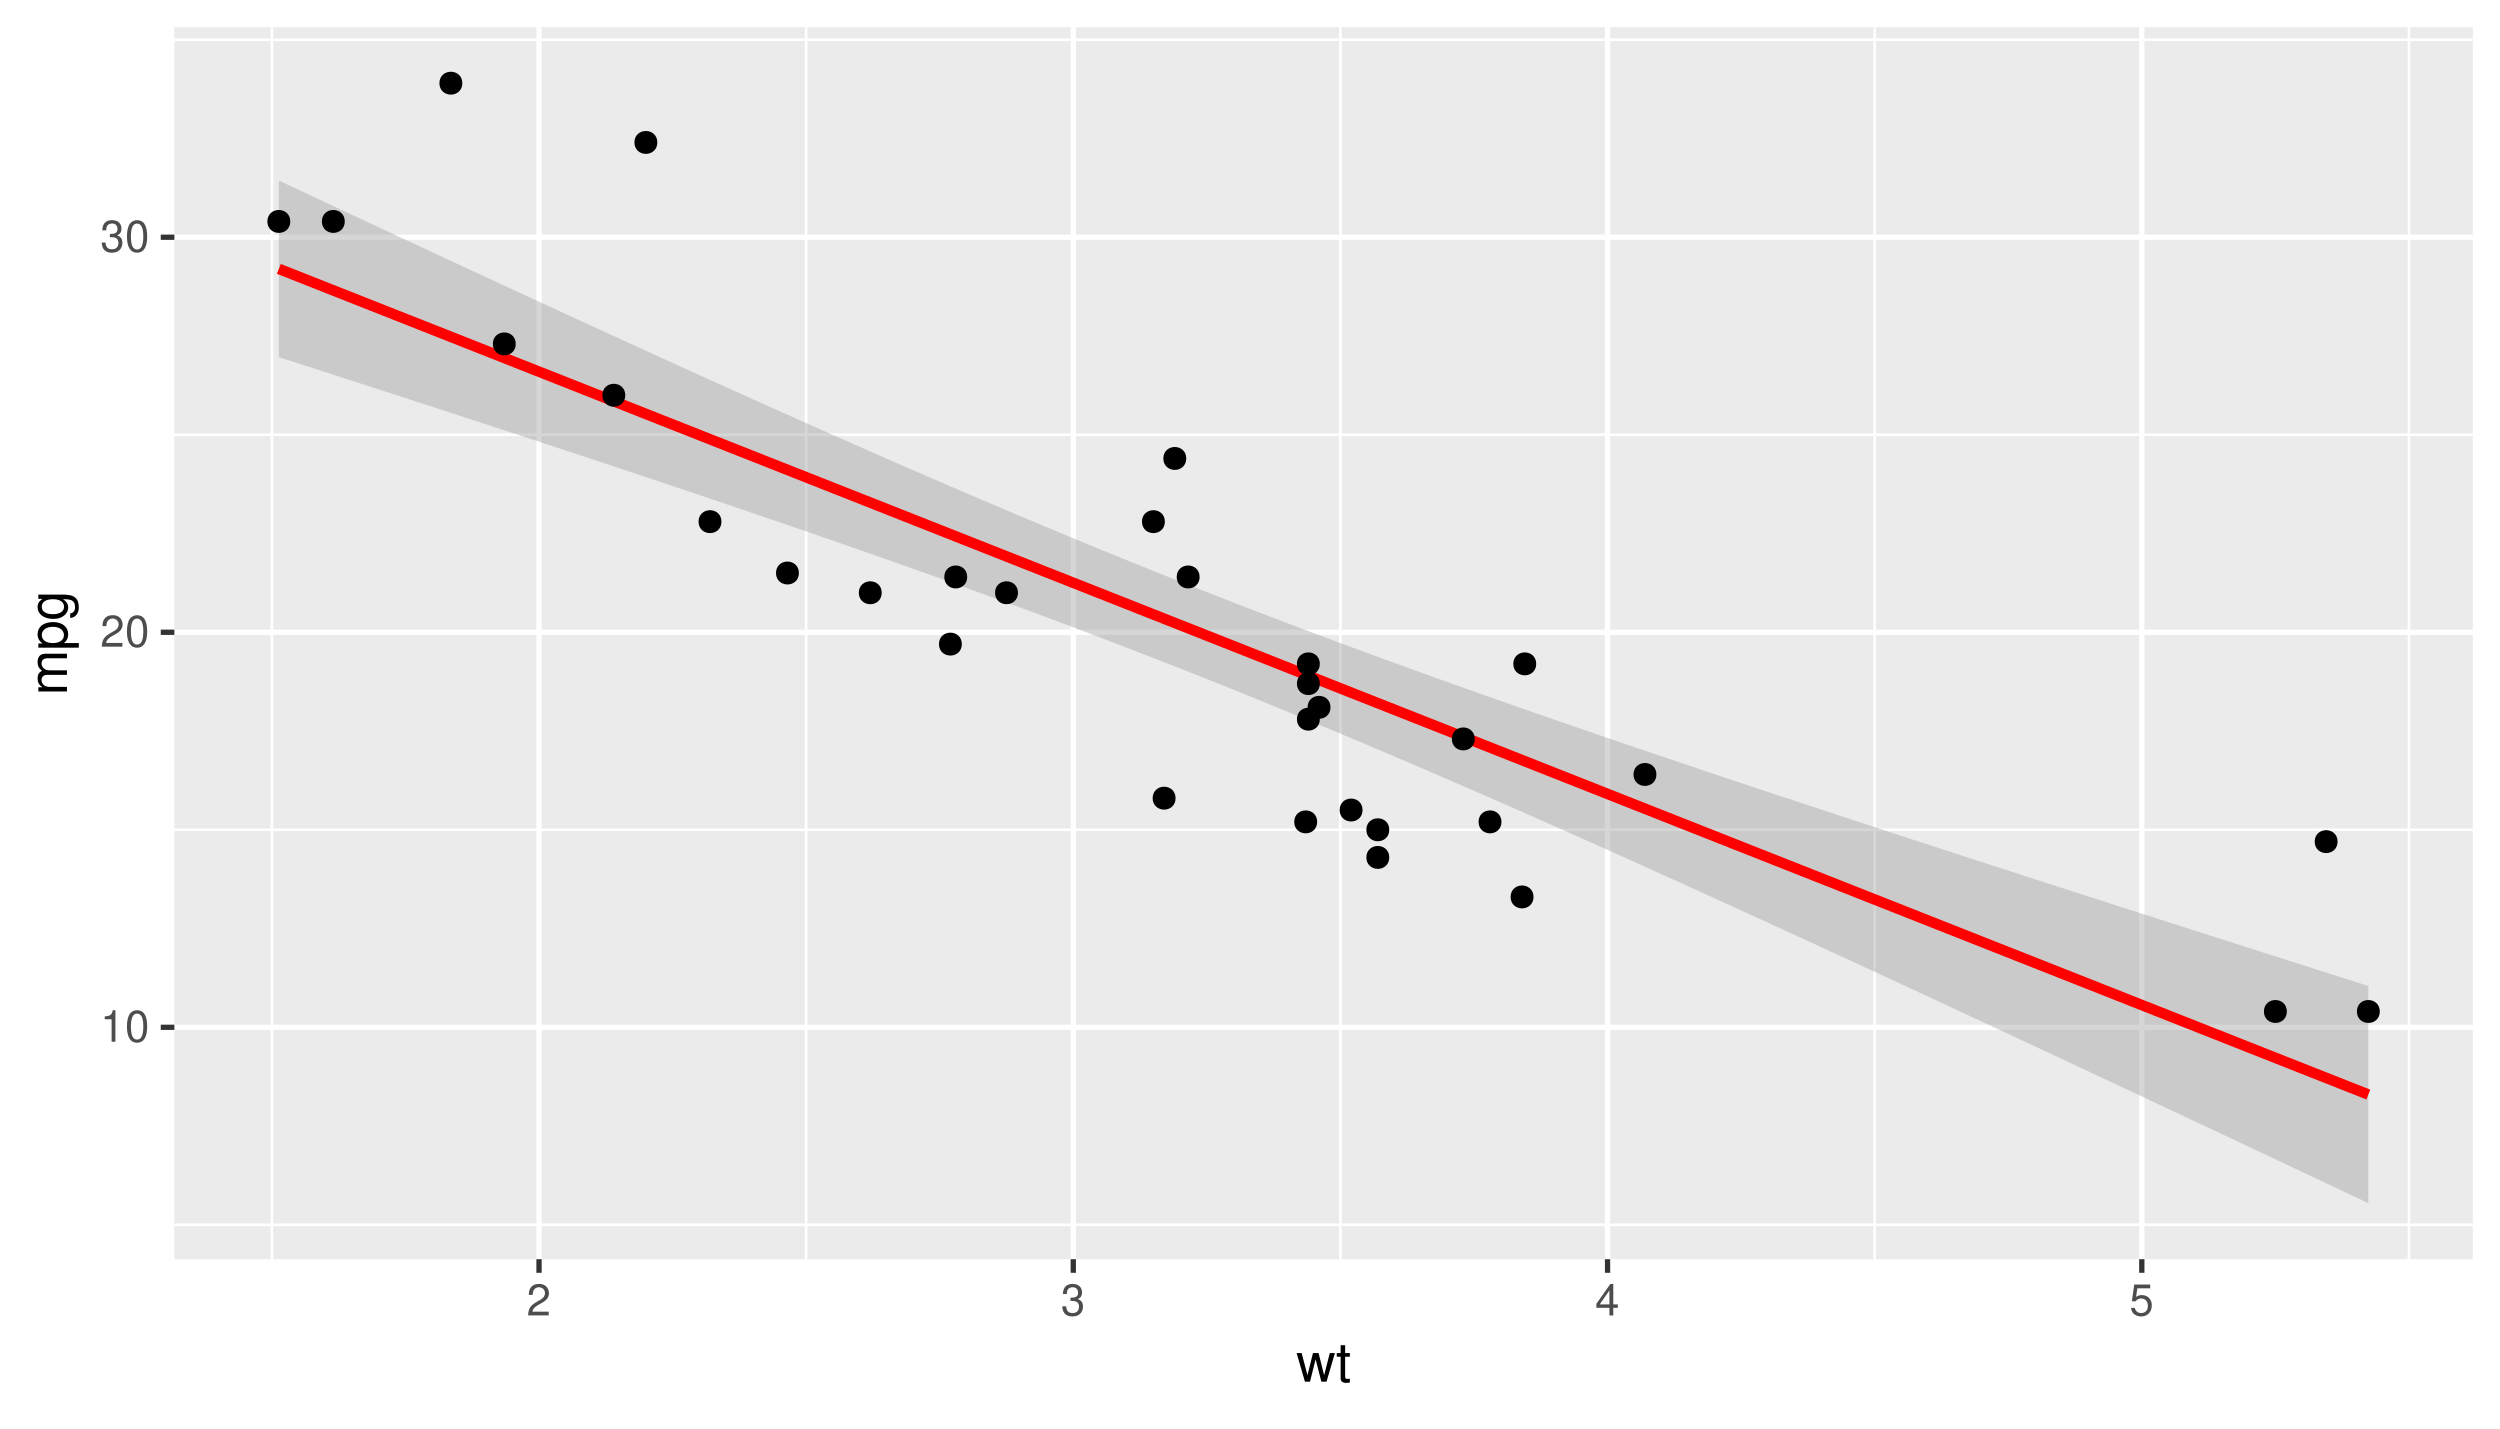 <?xml version="1.0" encoding="UTF-8"?>
<svg xmlns="http://www.w3.org/2000/svg" xmlns:xlink="http://www.w3.org/1999/xlink" width="504pt" height="288pt" viewBox="0 0 504 288" version="1.1">
<defs>
<g>
<symbol overflow="visible" id="glyph0-0">
<path style="stroke:none;" d=""/>
</symbol>
<symbol overflow="visible" id="glyph0-1">
<path style="stroke:none;" d="M 2.281 -4.531 L 2.281 0 L 3.047 0 L 3.047 -6.359 L 2.547 -6.359 C 2.266 -5.391 2.094 -5.25 0.891 -5.094 L 0.891 -4.531 Z M 2.281 -4.531 "/>
</symbol>
<symbol overflow="visible" id="glyph0-2">
<path style="stroke:none;" d="M 2.422 -6.359 C 1.844 -6.359 1.312 -6.094 0.984 -5.672 C 0.578 -5.109 0.375 -4.25 0.375 -3.078 C 0.375 -0.938 1.078 0.203 2.422 0.203 C 3.734 0.203 4.453 -0.938 4.453 -3.031 C 4.453 -4.25 4.266 -5.078 3.859 -5.672 C 3.531 -6.109 3.016 -6.359 2.422 -6.359 Z M 2.422 -5.672 C 3.25 -5.672 3.672 -4.828 3.672 -3.094 C 3.672 -1.281 3.266 -0.438 2.406 -0.438 C 1.578 -0.438 1.172 -1.312 1.172 -3.062 C 1.172 -4.828 1.578 -5.672 2.422 -5.672 Z M 2.422 -5.672 "/>
</symbol>
<symbol overflow="visible" id="glyph0-3">
<path style="stroke:none;" d="M 4.453 -0.766 L 1.172 -0.766 C 1.25 -1.297 1.531 -1.625 2.297 -2.094 L 3.172 -2.594 C 4.047 -3.062 4.5 -3.719 4.5 -4.5 C 4.5 -5.031 4.281 -5.531 3.922 -5.875 C 3.547 -6.203 3.094 -6.359 2.5 -6.359 C 1.703 -6.359 1.125 -6.078 0.781 -5.531 C 0.547 -5.203 0.453 -4.797 0.438 -4.156 L 1.219 -4.156 C 1.234 -4.594 1.297 -4.844 1.406 -5.062 C 1.594 -5.438 2 -5.688 2.469 -5.688 C 3.172 -5.688 3.703 -5.172 3.703 -4.484 C 3.703 -3.969 3.406 -3.531 2.859 -3.219 L 2.047 -2.75 C 0.75 -2 0.375 -1.406 0.297 -0.016 L 4.453 -0.016 Z M 4.453 -0.766 "/>
</symbol>
<symbol overflow="visible" id="glyph0-4">
<path style="stroke:none;" d="M 1.938 -2.922 L 2.359 -2.922 C 3.203 -2.922 3.656 -2.531 3.656 -1.766 C 3.656 -0.969 3.172 -0.484 2.375 -0.484 C 1.516 -0.484 1.109 -0.922 1.062 -1.844 L 0.281 -1.844 C 0.312 -1.344 0.406 -1 0.547 -0.719 C 0.875 -0.109 1.484 0.203 2.344 0.203 C 3.625 0.203 4.453 -0.578 4.453 -1.781 C 4.453 -2.594 4.141 -3.031 3.391 -3.297 C 3.969 -3.531 4.266 -3.969 4.266 -4.609 C 4.266 -5.703 3.547 -6.359 2.359 -6.359 C 1.109 -6.359 0.438 -5.656 0.406 -4.312 L 1.188 -4.312 C 1.203 -4.703 1.234 -4.922 1.328 -5.109 C 1.5 -5.469 1.891 -5.688 2.375 -5.688 C 3.062 -5.688 3.469 -5.266 3.469 -4.578 C 3.469 -4.141 3.312 -3.859 2.969 -3.719 C 2.766 -3.625 2.484 -3.594 1.938 -3.578 Z M 1.938 -2.922 "/>
</symbol>
<symbol overflow="visible" id="glyph0-5">
<path style="stroke:none;" d="M 2.875 -1.547 L 2.875 0 L 3.656 0 L 3.656 -1.547 L 4.578 -1.547 L 4.578 -2.234 L 3.656 -2.234 L 3.656 -6.359 L 3.078 -6.359 L 0.25 -2.359 L 0.25 -1.547 Z M 2.875 -2.234 L 0.922 -2.234 L 2.875 -5.047 Z M 2.875 -2.234 "/>
</symbol>
<symbol overflow="visible" id="glyph0-6">
<path style="stroke:none;" d="M 4.188 -6.234 L 0.969 -6.234 L 0.5 -2.844 L 1.219 -2.844 C 1.578 -3.266 1.875 -3.422 2.359 -3.422 C 3.203 -3.422 3.719 -2.844 3.719 -1.922 C 3.719 -1.031 3.203 -0.484 2.359 -0.484 C 1.688 -0.484 1.266 -0.828 1.078 -1.531 L 0.312 -1.531 C 0.406 -1.016 0.5 -0.781 0.688 -0.547 C 1.031 -0.078 1.672 0.203 2.375 0.203 C 3.641 0.203 4.516 -0.719 4.516 -2.031 C 4.516 -3.266 3.688 -4.109 2.5 -4.109 C 2.062 -4.109 1.703 -4 1.344 -3.734 L 1.594 -5.469 L 4.188 -5.469 Z M 4.188 -6.234 "/>
</symbol>
<symbol overflow="visible" id="glyph1-0">
<path style="stroke:none;" d=""/>
</symbol>
<symbol overflow="visible" id="glyph1-1">
<path style="stroke:none;" d="M 6.094 0 L 7.781 -5.766 L 6.75 -5.766 L 5.609 -1.281 L 4.484 -5.766 L 3.359 -5.766 L 2.25 -1.281 L 1.078 -5.766 L 0.062 -5.766 L 1.734 0 L 2.766 0 L 3.891 -4.516 L 5.047 0 Z M 6.094 0 "/>
</symbol>
<symbol overflow="visible" id="glyph1-2">
<path style="stroke:none;" d="M 2.797 -5.766 L 1.844 -5.766 L 1.844 -7.344 L 0.938 -7.344 L 0.938 -5.766 L 0.156 -5.766 L 0.156 -5.016 L 0.938 -5.016 L 0.938 -0.656 C 0.938 -0.062 1.328 0.25 2.047 0.25 C 2.281 0.25 2.484 0.234 2.797 0.172 L 2.797 -0.594 C 2.656 -0.562 2.547 -0.547 2.359 -0.547 C 1.953 -0.547 1.844 -0.656 1.844 -1.062 L 1.844 -5.016 L 2.797 -5.016 Z M 2.797 -5.766 "/>
</symbol>
<symbol overflow="visible" id="glyph2-0">
<path style="stroke:none;" d=""/>
</symbol>
<symbol overflow="visible" id="glyph2-1">
<path style="stroke:none;" d="M -5.766 -0.766 L 0 -0.766 L 0 -1.688 L -3.625 -1.688 C -4.453 -1.688 -5.125 -2.297 -5.125 -3.047 C -5.125 -3.734 -4.703 -4.109 -3.969 -4.109 L 0 -4.109 L 0 -5.031 L -3.625 -5.031 C -4.453 -5.031 -5.125 -5.641 -5.125 -6.391 C -5.125 -7.062 -4.703 -7.453 -3.969 -7.453 L 0 -7.453 L 0 -8.375 L -4.328 -8.375 C -5.359 -8.375 -5.922 -7.781 -5.922 -6.703 C -5.922 -5.938 -5.703 -5.484 -5.047 -4.938 C -5.672 -4.594 -5.922 -4.141 -5.922 -3.391 C -5.922 -2.625 -5.641 -2.094 -4.953 -1.609 L -5.766 -1.609 Z M -5.766 -0.766 "/>
</symbol>
<symbol overflow="visible" id="glyph2-2">
<path style="stroke:none;" d="M 2.391 -0.594 L 2.391 -1.516 L -0.609 -1.516 C -0.016 -2 0.25 -2.547 0.25 -3.281 C 0.25 -4.781 -0.953 -5.75 -2.781 -5.75 C -4.719 -5.75 -5.922 -4.812 -5.922 -3.281 C -5.922 -2.5 -5.578 -1.875 -4.891 -1.438 L -5.766 -1.438 L -5.766 -0.594 Z M -5.078 -3.125 C -5.078 -4.141 -4.188 -4.797 -2.812 -4.797 C -1.5 -4.797 -0.609 -4.125 -0.609 -3.125 C -0.609 -2.141 -1.484 -1.516 -2.844 -1.516 C -4.188 -1.516 -5.078 -2.141 -5.078 -3.125 Z M -5.078 -3.125 "/>
</symbol>
<symbol overflow="visible" id="glyph2-3">
<path style="stroke:none;" d="M -5.766 -4.438 L -4.922 -4.438 C -5.625 -3.984 -5.922 -3.469 -5.922 -2.75 C -5.922 -1.359 -4.625 -0.391 -2.781 -0.391 C -1.812 -0.391 -1.109 -0.609 -0.531 -1.109 C -0.016 -1.547 0.25 -2.094 0.25 -2.688 C 0.25 -3.375 -0.062 -3.875 -0.781 -4.359 L -0.484 -4.359 C 1.062 -4.359 1.625 -3.922 1.625 -2.781 C 1.625 -2 1.312 -1.594 0.656 -1.5 L 0.656 -0.578 C 1.734 -0.656 2.391 -1.5 2.391 -2.766 C 2.391 -3.609 2.125 -4.312 1.656 -4.688 C 1.125 -5.125 0.406 -5.297 -0.953 -5.297 L -5.766 -5.297 Z M -5.078 -2.844 C -5.078 -3.812 -4.266 -4.359 -2.812 -4.359 C -1.406 -4.359 -0.594 -3.797 -0.594 -2.844 C -0.594 -1.891 -1.422 -1.344 -2.844 -1.344 C -4.25 -1.344 -5.078 -1.891 -5.078 -2.844 Z M -5.078 -2.844 "/>
</symbol>
</g>
<clipPath id="clip1">
  <path d="M 35.152 5.48 L 498.523 5.48 L 498.523 253.852 L 35.152 253.852 Z M 35.152 5.48 "/>
</clipPath>
<clipPath id="clip2">
  <path d="M 35.152 246 L 498.523 246 L 498.523 248 L 35.152 248 Z M 35.152 246 "/>
</clipPath>
<clipPath id="clip3">
  <path d="M 35.152 167 L 498.523 167 L 498.523 168 L 35.152 168 Z M 35.152 167 "/>
</clipPath>
<clipPath id="clip4">
  <path d="M 35.152 87 L 498.523 87 L 498.523 88 L 35.152 88 Z M 35.152 87 "/>
</clipPath>
<clipPath id="clip5">
  <path d="M 35.152 7 L 498.523 7 L 498.523 9 L 35.152 9 Z M 35.152 7 "/>
</clipPath>
<clipPath id="clip6">
  <path d="M 54 5.48 L 56 5.48 L 56 253.852 L 54 253.852 Z M 54 5.48 "/>
</clipPath>
<clipPath id="clip7">
  <path d="M 162 5.48 L 163 5.48 L 163 253.852 L 162 253.852 Z M 162 5.48 "/>
</clipPath>
<clipPath id="clip8">
  <path d="M 269 5.48 L 271 5.48 L 271 253.852 L 269 253.852 Z M 269 5.48 "/>
</clipPath>
<clipPath id="clip9">
  <path d="M 377 5.48 L 379 5.48 L 379 253.852 L 377 253.852 Z M 377 5.48 "/>
</clipPath>
<clipPath id="clip10">
  <path d="M 485 5.48 L 486 5.48 L 486 253.852 L 485 253.852 Z M 485 5.48 "/>
</clipPath>
<clipPath id="clip11">
  <path d="M 35.152 206 L 498.523 206 L 498.523 208 L 35.152 208 Z M 35.152 206 "/>
</clipPath>
<clipPath id="clip12">
  <path d="M 35.152 126 L 498.523 126 L 498.523 128 L 35.152 128 Z M 35.152 126 "/>
</clipPath>
<clipPath id="clip13">
  <path d="M 35.152 47 L 498.523 47 L 498.523 49 L 35.152 49 Z M 35.152 47 "/>
</clipPath>
<clipPath id="clip14">
  <path d="M 108 5.48 L 110 5.48 L 110 253.852 L 108 253.852 Z M 108 5.48 "/>
</clipPath>
<clipPath id="clip15">
  <path d="M 215 5.48 L 217 5.48 L 217 253.852 L 215 253.852 Z M 215 5.48 "/>
</clipPath>
<clipPath id="clip16">
  <path d="M 323 5.48 L 325 5.48 L 325 253.852 L 323 253.852 Z M 323 5.48 "/>
</clipPath>
<clipPath id="clip17">
  <path d="M 431 5.48 L 433 5.48 L 433 253.852 L 431 253.852 Z M 431 5.48 "/>
</clipPath>
</defs>
<g id="surface30">
<rect x="0" y="0" width="504" height="288" style="fill:rgb(100%,100%,100%);fill-opacity:1;stroke:none;"/>
<rect x="0" y="0" width="504" height="288" style="fill:rgb(100%,100%,100%);fill-opacity:1;stroke:none;"/>
<path style="fill:none;stroke-width:1.067;stroke-linecap:round;stroke-linejoin:round;stroke:rgb(100%,100%,100%);stroke-opacity:1;stroke-miterlimit:10;" d="M 0 288 L 504 288 L 504 0 L 0 0 Z M 0 288 "/>
<g clip-path="url(#clip1)" clip-rule="nonzero">
<path style=" stroke:none;fill-rule:nonzero;fill:rgb(92.157%,92.157%,92.157%);fill-opacity:1;" d="M 35.152 253.848 L 498.523 253.848 L 498.523 5.477 L 35.152 5.477 Z M 35.152 253.848 "/>
</g>
<g clip-path="url(#clip2)" clip-rule="nonzero">
<path style="fill:none;stroke-width:0.533;stroke-linecap:butt;stroke-linejoin:round;stroke:rgb(100%,100%,100%);stroke-opacity:1;stroke-miterlimit:10;" d="M 35.152 246.918 L 498.52 246.918 "/>
</g>
<g clip-path="url(#clip3)" clip-rule="nonzero">
<path style="fill:none;stroke-width:0.533;stroke-linecap:butt;stroke-linejoin:round;stroke:rgb(100%,100%,100%);stroke-opacity:1;stroke-miterlimit:10;" d="M 35.152 167.281 L 498.52 167.281 "/>
</g>
<g clip-path="url(#clip4)" clip-rule="nonzero">
<path style="fill:none;stroke-width:0.533;stroke-linecap:butt;stroke-linejoin:round;stroke:rgb(100%,100%,100%);stroke-opacity:1;stroke-miterlimit:10;" d="M 35.152 87.645 L 498.52 87.645 "/>
</g>
<g clip-path="url(#clip5)" clip-rule="nonzero">
<path style="fill:none;stroke-width:0.533;stroke-linecap:butt;stroke-linejoin:round;stroke:rgb(100%,100%,100%);stroke-opacity:1;stroke-miterlimit:10;" d="M 35.152 8.008 L 498.52 8.008 "/>
</g>
<g clip-path="url(#clip6)" clip-rule="nonzero">
<path style="fill:none;stroke-width:0.533;stroke-linecap:butt;stroke-linejoin:round;stroke:rgb(100%,100%,100%);stroke-opacity:1;stroke-miterlimit:10;" d="M 54.812 253.848 L 54.812 5.48 "/>
</g>
<g clip-path="url(#clip7)" clip-rule="nonzero">
<path style="fill:none;stroke-width:0.533;stroke-linecap:butt;stroke-linejoin:round;stroke:rgb(100%,100%,100%);stroke-opacity:1;stroke-miterlimit:10;" d="M 162.52 253.848 L 162.52 5.48 "/>
</g>
<g clip-path="url(#clip8)" clip-rule="nonzero">
<path style="fill:none;stroke-width:0.533;stroke-linecap:butt;stroke-linejoin:round;stroke:rgb(100%,100%,100%);stroke-opacity:1;stroke-miterlimit:10;" d="M 270.227 253.848 L 270.227 5.48 "/>
</g>
<g clip-path="url(#clip9)" clip-rule="nonzero">
<path style="fill:none;stroke-width:0.533;stroke-linecap:butt;stroke-linejoin:round;stroke:rgb(100%,100%,100%);stroke-opacity:1;stroke-miterlimit:10;" d="M 377.938 253.848 L 377.938 5.48 "/>
</g>
<g clip-path="url(#clip10)" clip-rule="nonzero">
<path style="fill:none;stroke-width:0.533;stroke-linecap:butt;stroke-linejoin:round;stroke:rgb(100%,100%,100%);stroke-opacity:1;stroke-miterlimit:10;" d="M 485.645 253.848 L 485.645 5.48 "/>
</g>
<g clip-path="url(#clip11)" clip-rule="nonzero">
<path style="fill:none;stroke-width:1.067;stroke-linecap:butt;stroke-linejoin:round;stroke:rgb(100%,100%,100%);stroke-opacity:1;stroke-miterlimit:10;" d="M 35.152 207.102 L 498.52 207.102 "/>
</g>
<g clip-path="url(#clip12)" clip-rule="nonzero">
<path style="fill:none;stroke-width:1.067;stroke-linecap:butt;stroke-linejoin:round;stroke:rgb(100%,100%,100%);stroke-opacity:1;stroke-miterlimit:10;" d="M 35.152 127.465 L 498.52 127.465 "/>
</g>
<g clip-path="url(#clip13)" clip-rule="nonzero">
<path style="fill:none;stroke-width:1.067;stroke-linecap:butt;stroke-linejoin:round;stroke:rgb(100%,100%,100%);stroke-opacity:1;stroke-miterlimit:10;" d="M 35.152 47.828 L 498.52 47.828 "/>
</g>
<g clip-path="url(#clip14)" clip-rule="nonzero">
<path style="fill:none;stroke-width:1.067;stroke-linecap:butt;stroke-linejoin:round;stroke:rgb(100%,100%,100%);stroke-opacity:1;stroke-miterlimit:10;" d="M 108.668 253.848 L 108.668 5.48 "/>
</g>
<g clip-path="url(#clip15)" clip-rule="nonzero">
<path style="fill:none;stroke-width:1.067;stroke-linecap:butt;stroke-linejoin:round;stroke:rgb(100%,100%,100%);stroke-opacity:1;stroke-miterlimit:10;" d="M 216.375 253.848 L 216.375 5.48 "/>
</g>
<g clip-path="url(#clip16)" clip-rule="nonzero">
<path style="fill:none;stroke-width:1.067;stroke-linecap:butt;stroke-linejoin:round;stroke:rgb(100%,100%,100%);stroke-opacity:1;stroke-miterlimit:10;" d="M 324.082 253.848 L 324.082 5.48 "/>
</g>
<g clip-path="url(#clip17)" clip-rule="nonzero">
<path style="fill:none;stroke-width:1.067;stroke-linecap:butt;stroke-linejoin:round;stroke:rgb(100%,100%,100%);stroke-opacity:1;stroke-miterlimit:10;" d="M 431.789 253.848 L 431.789 5.48 "/>
</g>
<path style=" stroke:none;fill-rule:nonzero;fill:rgb(60%,60%,60%);fill-opacity:0.4;" d="M 56.215 36.406 L 66.879 41.398 L 72.211 43.891 L 77.543 46.379 L 82.875 48.863 L 88.207 51.344 L 93.539 53.82 L 98.871 56.293 L 109.535 61.223 L 120.199 66.129 L 125.531 68.57 L 130.863 71.008 L 136.195 73.438 L 141.527 75.859 L 146.859 78.27 L 152.191 80.672 L 157.523 83.066 L 162.855 85.445 L 168.191 87.816 L 173.523 90.172 L 178.855 92.512 L 184.188 94.84 L 189.52 97.152 L 194.852 99.449 L 200.184 101.723 L 205.516 103.98 L 210.848 106.219 L 216.18 108.438 L 221.512 110.633 L 226.844 112.809 L 232.176 114.961 L 237.508 117.09 L 242.84 119.191 L 248.172 121.277 L 253.504 123.336 L 258.836 125.371 L 264.168 127.387 L 269.5 129.379 L 274.832 131.352 L 280.168 133.305 L 285.5 135.242 L 290.832 137.156 L 296.164 139.059 L 301.496 140.941 L 306.828 142.812 L 312.16 144.668 L 317.492 146.512 L 322.824 148.344 L 328.156 150.164 L 333.488 151.973 L 338.82 153.773 L 344.152 155.566 L 349.484 157.348 L 354.816 159.125 L 360.148 160.895 L 365.48 162.656 L 370.812 164.414 L 381.477 167.914 L 386.812 169.652 L 392.145 171.391 L 397.477 173.125 L 408.141 176.578 L 413.473 178.301 L 418.805 180.02 L 429.469 183.449 L 434.801 185.16 L 445.465 188.574 L 456.129 191.98 L 472.125 197.078 L 477.457 198.773 L 477.457 242.559 L 472.125 240.039 L 456.129 232.492 L 450.797 229.98 L 434.801 222.457 L 429.469 219.953 L 424.137 217.453 L 413.473 212.461 L 408.141 209.969 L 402.809 207.48 L 397.477 204.996 L 386.812 200.035 L 381.477 197.562 L 370.812 192.633 L 365.48 190.176 L 360.148 187.727 L 354.816 185.281 L 349.484 182.844 L 344.152 180.414 L 338.82 177.988 L 333.488 175.578 L 328.156 173.172 L 322.824 170.777 L 317.492 168.395 L 312.16 166.023 L 306.828 163.668 L 301.496 161.324 L 296.164 158.992 L 290.832 156.68 L 285.5 154.383 L 280.168 152.102 L 274.832 149.84 L 269.5 147.598 L 264.168 145.379 L 258.836 143.18 L 253.504 141.004 L 248.172 138.848 L 242.84 136.715 L 237.508 134.605 L 232.176 132.52 L 226.844 130.457 L 221.512 128.418 L 216.18 126.398 L 210.848 124.402 L 205.516 122.426 L 200.184 120.473 L 194.852 118.535 L 189.52 116.613 L 184.188 114.711 L 178.855 112.824 L 173.523 110.953 L 168.191 109.094 L 162.855 107.25 L 157.523 105.418 L 152.191 103.594 L 146.859 101.785 L 141.527 99.98 L 136.195 98.188 L 130.863 96.402 L 125.531 94.625 L 120.199 92.855 L 114.867 91.094 L 109.535 89.336 L 104.203 87.582 L 98.871 85.836 L 93.539 84.094 L 88.207 82.355 L 82.875 80.621 L 77.543 78.891 L 72.211 77.164 L 66.879 75.441 L 61.547 73.723 L 56.215 72.008 Z M 56.215 36.406 "/>
<path style="fill:none;stroke-width:2.134;stroke-linecap:butt;stroke-linejoin:round;stroke:rgb(100%,0%,0%);stroke-opacity:1;stroke-miterlimit:10;" d="M 56.215 54.207 L 61.547 56.312 L 66.879 58.422 L 72.211 60.527 L 77.543 62.637 L 88.207 66.848 L 93.539 68.957 L 98.871 71.062 L 104.203 73.172 L 114.867 77.383 L 120.199 79.492 L 125.531 81.598 L 130.863 83.707 L 136.195 85.812 L 141.527 87.922 L 152.191 92.133 L 157.523 94.242 L 162.855 96.348 L 168.191 98.457 L 178.855 102.668 L 184.188 104.777 L 189.52 106.883 L 194.852 108.992 L 205.516 113.203 L 210.848 115.312 L 216.18 117.418 L 221.512 119.527 L 232.176 123.738 L 237.508 125.848 L 242.84 127.953 L 248.172 130.062 L 253.504 132.168 L 258.836 134.277 L 269.5 138.488 L 274.832 140.598 L 280.168 142.703 L 285.5 144.812 L 296.164 149.023 L 301.496 151.133 L 306.828 153.238 L 312.16 155.348 L 322.824 159.559 L 328.156 161.668 L 333.488 163.773 L 338.82 165.883 L 344.152 167.988 L 349.484 170.098 L 360.148 174.309 L 365.48 176.418 L 370.812 178.523 L 376.145 180.633 L 381.477 182.738 L 386.812 184.844 L 392.145 186.953 L 397.477 189.059 L 402.809 191.168 L 413.473 195.379 L 418.805 197.488 L 424.137 199.594 L 429.469 201.703 L 434.801 203.809 L 440.133 205.918 L 450.797 210.129 L 456.129 212.238 L 461.461 214.344 L 466.793 216.453 L 477.457 220.664 "/>
<path style="fill-rule:nonzero;fill:rgb(0%,0%,0%);fill-opacity:1;stroke-width:0.709;stroke-linecap:round;stroke-linejoin:round;stroke:rgb(0%,0%,0%);stroke-opacity:1;stroke-miterlimit:10;" d="M 177.398 119.5 C 177.398 122.105 173.492 122.105 173.492 119.5 C 173.492 116.895 177.398 116.895 177.398 119.5 "/>
<path style="fill-rule:nonzero;fill:rgb(0%,0%,0%);fill-opacity:1;stroke-width:0.709;stroke-linecap:round;stroke-linejoin:round;stroke:rgb(0%,0%,0%);stroke-opacity:1;stroke-miterlimit:10;" d="M 204.867 119.5 C 204.867 122.105 200.957 122.105 200.957 119.5 C 200.957 116.895 204.867 116.895 204.867 119.5 "/>
<path style="fill-rule:nonzero;fill:rgb(0%,0%,0%);fill-opacity:1;stroke-width:0.709;stroke-linecap:round;stroke-linejoin:round;stroke:rgb(0%,0%,0%);stroke-opacity:1;stroke-miterlimit:10;" d="M 145.09 105.164 C 145.09 107.773 141.18 107.773 141.18 105.164 C 141.18 102.559 145.09 102.559 145.09 105.164 "/>
<path style="fill-rule:nonzero;fill:rgb(0%,0%,0%);fill-opacity:1;stroke-width:0.709;stroke-linecap:round;stroke-linejoin:round;stroke:rgb(0%,0%,0%);stroke-opacity:1;stroke-miterlimit:10;" d="M 241.488 116.316 C 241.488 118.922 237.578 118.922 237.578 116.316 C 237.578 113.707 241.488 113.707 241.488 116.316 "/>
<path style="fill-rule:nonzero;fill:rgb(0%,0%,0%);fill-opacity:1;stroke-width:0.709;stroke-linecap:round;stroke-linejoin:round;stroke:rgb(0%,0%,0%);stroke-opacity:1;stroke-miterlimit:10;" d="M 265.723 137.816 C 265.723 140.422 261.812 140.422 261.812 137.816 C 261.812 135.211 265.723 135.211 265.723 137.816 "/>
<path style="fill-rule:nonzero;fill:rgb(0%,0%,0%);fill-opacity:1;stroke-width:0.709;stroke-linecap:round;stroke-linejoin:round;stroke:rgb(0%,0%,0%);stroke-opacity:1;stroke-miterlimit:10;" d="M 267.875 142.594 C 267.875 145.203 263.965 145.203 263.965 142.594 C 263.965 139.988 267.875 139.988 267.875 142.594 "/>
<path style="fill-rule:nonzero;fill:rgb(0%,0%,0%);fill-opacity:1;stroke-width:0.709;stroke-linecap:round;stroke-linejoin:round;stroke:rgb(0%,0%,0%);stroke-opacity:1;stroke-miterlimit:10;" d="M 279.723 172.855 C 279.723 175.465 275.812 175.465 275.812 172.855 C 275.812 170.25 279.723 170.25 279.723 172.855 "/>
<path style="fill-rule:nonzero;fill:rgb(0%,0%,0%);fill-opacity:1;stroke-width:0.709;stroke-linecap:round;stroke-linejoin:round;stroke:rgb(0%,0%,0%);stroke-opacity:1;stroke-miterlimit:10;" d="M 238.793 92.426 C 238.793 95.031 234.883 95.031 234.883 92.426 C 234.883 89.816 238.793 89.816 238.793 92.426 "/>
<path style="fill-rule:nonzero;fill:rgb(0%,0%,0%);fill-opacity:1;stroke-width:0.709;stroke-linecap:round;stroke-linejoin:round;stroke:rgb(0%,0%,0%);stroke-opacity:1;stroke-miterlimit:10;" d="M 234.484 105.164 C 234.484 107.773 230.574 107.773 230.574 105.164 C 230.574 102.559 234.484 102.559 234.484 105.164 "/>
<path style="fill-rule:nonzero;fill:rgb(0%,0%,0%);fill-opacity:1;stroke-width:0.709;stroke-linecap:round;stroke-linejoin:round;stroke:rgb(0%,0%,0%);stroke-opacity:1;stroke-miterlimit:10;" d="M 265.723 133.836 C 265.723 136.441 261.812 136.441 261.812 133.836 C 261.812 131.23 265.723 131.23 265.723 133.836 "/>
<path style="fill-rule:nonzero;fill:rgb(0%,0%,0%);fill-opacity:1;stroke-width:0.709;stroke-linecap:round;stroke-linejoin:round;stroke:rgb(0%,0%,0%);stroke-opacity:1;stroke-miterlimit:10;" d="M 265.723 144.984 C 265.723 147.59 261.812 147.59 261.812 144.984 C 261.812 142.379 265.723 142.379 265.723 144.984 "/>
<path style="fill-rule:nonzero;fill:rgb(0%,0%,0%);fill-opacity:1;stroke-width:0.709;stroke-linecap:round;stroke-linejoin:round;stroke:rgb(0%,0%,0%);stroke-opacity:1;stroke-miterlimit:10;" d="M 333.578 156.133 C 333.578 158.738 329.668 158.738 329.668 156.133 C 329.668 153.527 333.578 153.527 333.578 156.133 "/>
<path style="fill-rule:nonzero;fill:rgb(0%,0%,0%);fill-opacity:1;stroke-width:0.709;stroke-linecap:round;stroke-linejoin:round;stroke:rgb(0%,0%,0%);stroke-opacity:1;stroke-miterlimit:10;" d="M 296.957 148.965 C 296.957 151.574 293.047 151.574 293.047 148.965 C 293.047 146.359 296.957 146.359 296.957 148.965 "/>
<path style="fill-rule:nonzero;fill:rgb(0%,0%,0%);fill-opacity:1;stroke-width:0.709;stroke-linecap:round;stroke-linejoin:round;stroke:rgb(0%,0%,0%);stroke-opacity:1;stroke-miterlimit:10;" d="M 302.34 165.691 C 302.34 168.297 298.434 168.297 298.434 165.691 C 298.434 163.082 302.34 163.082 302.34 165.691 "/>
<path style="fill-rule:nonzero;fill:rgb(0%,0%,0%);fill-opacity:1;stroke-width:0.709;stroke-linecap:round;stroke-linejoin:round;stroke:rgb(0%,0%,0%);stroke-opacity:1;stroke-miterlimit:10;" d="M 460.672 203.914 C 460.672 206.523 456.762 206.523 456.762 203.914 C 456.762 201.309 460.672 201.309 460.672 203.914 "/>
<path style="fill-rule:nonzero;fill:rgb(0%,0%,0%);fill-opacity:1;stroke-width:0.709;stroke-linecap:round;stroke-linejoin:round;stroke:rgb(0%,0%,0%);stroke-opacity:1;stroke-miterlimit:10;" d="M 479.414 203.914 C 479.414 206.523 475.504 206.523 475.504 203.914 C 475.504 201.309 479.414 201.309 479.414 203.914 "/>
<path style="fill-rule:nonzero;fill:rgb(0%,0%,0%);fill-opacity:1;stroke-width:0.709;stroke-linecap:round;stroke-linejoin:round;stroke:rgb(0%,0%,0%);stroke-opacity:1;stroke-miterlimit:10;" d="M 470.902 169.672 C 470.902 172.277 466.996 172.277 466.996 169.672 C 466.996 167.066 470.902 167.066 470.902 169.672 "/>
<path style="fill-rule:nonzero;fill:rgb(0%,0%,0%);fill-opacity:1;stroke-width:0.709;stroke-linecap:round;stroke-linejoin:round;stroke:rgb(0%,0%,0%);stroke-opacity:1;stroke-miterlimit:10;" d="M 132.164 28.715 C 132.164 31.32 128.254 31.32 128.254 28.715 C 128.254 26.109 132.164 26.109 132.164 28.715 "/>
<path style="fill-rule:nonzero;fill:rgb(0%,0%,0%);fill-opacity:1;stroke-width:0.709;stroke-linecap:round;stroke-linejoin:round;stroke:rgb(0%,0%,0%);stroke-opacity:1;stroke-miterlimit:10;" d="M 69.152 44.641 C 69.152 47.25 65.246 47.25 65.246 44.641 C 65.246 42.035 69.152 42.035 69.152 44.641 "/>
<path style="fill-rule:nonzero;fill:rgb(0%,0%,0%);fill-opacity:1;stroke-width:0.709;stroke-linecap:round;stroke-linejoin:round;stroke:rgb(0%,0%,0%);stroke-opacity:1;stroke-miterlimit:10;" d="M 92.852 16.77 C 92.852 19.375 88.941 19.375 88.941 16.77 C 88.941 14.164 92.852 14.164 92.852 16.77 "/>
<path style="fill-rule:nonzero;fill:rgb(0%,0%,0%);fill-opacity:1;stroke-width:0.709;stroke-linecap:round;stroke-linejoin:round;stroke:rgb(0%,0%,0%);stroke-opacity:1;stroke-miterlimit:10;" d="M 160.707 115.52 C 160.707 118.125 156.797 118.125 156.797 115.52 C 156.797 112.914 160.707 112.914 160.707 115.52 "/>
<path style="fill-rule:nonzero;fill:rgb(0%,0%,0%);fill-opacity:1;stroke-width:0.709;stroke-linecap:round;stroke-linejoin:round;stroke:rgb(0%,0%,0%);stroke-opacity:1;stroke-miterlimit:10;" d="M 274.336 163.301 C 274.336 165.906 270.43 165.906 270.43 163.301 C 270.43 160.695 274.336 160.695 274.336 163.301 "/>
<path style="fill-rule:nonzero;fill:rgb(0%,0%,0%);fill-opacity:1;stroke-width:0.709;stroke-linecap:round;stroke-linejoin:round;stroke:rgb(0%,0%,0%);stroke-opacity:1;stroke-miterlimit:10;" d="M 265.184 165.691 C 265.184 168.297 261.273 168.297 261.273 165.691 C 261.273 163.082 265.184 163.082 265.184 165.691 "/>
<path style="fill-rule:nonzero;fill:rgb(0%,0%,0%);fill-opacity:1;stroke-width:0.709;stroke-linecap:round;stroke-linejoin:round;stroke:rgb(0%,0%,0%);stroke-opacity:1;stroke-miterlimit:10;" d="M 308.805 180.82 C 308.805 183.426 304.895 183.426 304.895 180.82 C 304.895 178.215 308.805 178.215 308.805 180.82 "/>
<path style="fill-rule:nonzero;fill:rgb(0%,0%,0%);fill-opacity:1;stroke-width:0.709;stroke-linecap:round;stroke-linejoin:round;stroke:rgb(0%,0%,0%);stroke-opacity:1;stroke-miterlimit:10;" d="M 309.344 133.836 C 309.344 136.441 305.434 136.441 305.434 133.836 C 305.434 131.23 309.344 131.23 309.344 133.836 "/>
<path style="fill-rule:nonzero;fill:rgb(0%,0%,0%);fill-opacity:1;stroke-width:0.709;stroke-linecap:round;stroke-linejoin:round;stroke:rgb(0%,0%,0%);stroke-opacity:1;stroke-miterlimit:10;" d="M 103.621 69.328 C 103.621 71.938 99.711 71.938 99.711 69.328 C 99.711 66.723 103.621 66.723 103.621 69.328 "/>
<path style="fill-rule:nonzero;fill:rgb(0%,0%,0%);fill-opacity:1;stroke-width:0.709;stroke-linecap:round;stroke-linejoin:round;stroke:rgb(0%,0%,0%);stroke-opacity:1;stroke-miterlimit:10;" d="M 125.699 79.684 C 125.699 82.289 121.789 82.289 121.789 79.684 C 121.789 77.074 125.699 77.074 125.699 79.684 "/>
<path style="fill-rule:nonzero;fill:rgb(0%,0%,0%);fill-opacity:1;stroke-width:0.709;stroke-linecap:round;stroke-linejoin:round;stroke:rgb(0%,0%,0%);stroke-opacity:1;stroke-miterlimit:10;" d="M 58.168 44.641 C 58.168 47.25 54.258 47.25 54.258 44.641 C 54.258 42.035 58.168 42.035 58.168 44.641 "/>
<path style="fill-rule:nonzero;fill:rgb(0%,0%,0%);fill-opacity:1;stroke-width:0.709;stroke-linecap:round;stroke-linejoin:round;stroke:rgb(0%,0%,0%);stroke-opacity:1;stroke-miterlimit:10;" d="M 236.641 160.91 C 236.641 163.52 232.73 163.52 232.73 160.91 C 232.73 158.305 236.641 158.305 236.641 160.91 "/>
<path style="fill-rule:nonzero;fill:rgb(0%,0%,0%);fill-opacity:1;stroke-width:0.709;stroke-linecap:round;stroke-linejoin:round;stroke:rgb(0%,0%,0%);stroke-opacity:1;stroke-miterlimit:10;" d="M 193.555 129.852 C 193.555 132.461 189.648 132.461 189.648 129.852 C 189.648 127.246 193.555 127.246 193.555 129.852 "/>
<path style="fill-rule:nonzero;fill:rgb(0%,0%,0%);fill-opacity:1;stroke-width:0.709;stroke-linecap:round;stroke-linejoin:round;stroke:rgb(0%,0%,0%);stroke-opacity:1;stroke-miterlimit:10;" d="M 279.723 167.281 C 279.723 169.891 275.812 169.891 275.812 167.281 C 275.812 164.676 279.723 164.676 279.723 167.281 "/>
<path style="fill-rule:nonzero;fill:rgb(0%,0%,0%);fill-opacity:1;stroke-width:0.709;stroke-linecap:round;stroke-linejoin:round;stroke:rgb(0%,0%,0%);stroke-opacity:1;stroke-miterlimit:10;" d="M 194.633 116.316 C 194.633 118.922 190.723 118.922 190.723 116.316 C 190.723 113.707 194.633 113.707 194.633 116.316 "/>
<g style="fill:rgb(30.196%,30.196%,30.196%);fill-opacity:1;">
  <use xlink:href="#glyph0-1" x="20.219" y="210.017"/>
  <use xlink:href="#glyph0-2" x="25.219" y="210.017"/>
</g>
<g style="fill:rgb(30.196%,30.196%,30.196%);fill-opacity:1;">
  <use xlink:href="#glyph0-3" x="20.219" y="130.38"/>
  <use xlink:href="#glyph0-2" x="25.219" y="130.38"/>
</g>
<g style="fill:rgb(30.196%,30.196%,30.196%);fill-opacity:1;">
  <use xlink:href="#glyph0-4" x="20.219" y="50.743"/>
  <use xlink:href="#glyph0-2" x="25.219" y="50.743"/>
</g>
<path style="fill:none;stroke-width:1.067;stroke-linecap:butt;stroke-linejoin:round;stroke:rgb(20%,20%,20%);stroke-opacity:1;stroke-miterlimit:10;" d="M 32.41 207.102 L 35.152 207.102 "/>
<path style="fill:none;stroke-width:1.067;stroke-linecap:butt;stroke-linejoin:round;stroke:rgb(20%,20%,20%);stroke-opacity:1;stroke-miterlimit:10;" d="M 32.41 127.465 L 35.152 127.465 "/>
<path style="fill:none;stroke-width:1.067;stroke-linecap:butt;stroke-linejoin:round;stroke:rgb(20%,20%,20%);stroke-opacity:1;stroke-miterlimit:10;" d="M 32.41 47.828 L 35.152 47.828 "/>
<path style="fill:none;stroke-width:1.067;stroke-linecap:butt;stroke-linejoin:round;stroke:rgb(20%,20%,20%);stroke-opacity:1;stroke-miterlimit:10;" d="M 108.668 256.59 L 108.668 253.848 "/>
<path style="fill:none;stroke-width:1.067;stroke-linecap:butt;stroke-linejoin:round;stroke:rgb(20%,20%,20%);stroke-opacity:1;stroke-miterlimit:10;" d="M 216.375 256.59 L 216.375 253.848 "/>
<path style="fill:none;stroke-width:1.067;stroke-linecap:butt;stroke-linejoin:round;stroke:rgb(20%,20%,20%);stroke-opacity:1;stroke-miterlimit:10;" d="M 324.082 256.59 L 324.082 253.848 "/>
<path style="fill:none;stroke-width:1.067;stroke-linecap:butt;stroke-linejoin:round;stroke:rgb(20%,20%,20%);stroke-opacity:1;stroke-miterlimit:10;" d="M 431.789 256.59 L 431.789 253.848 "/>
<g style="fill:rgb(30.196%,30.196%,30.196%);fill-opacity:1;">
  <use xlink:href="#glyph0-3" x="106.168" y="265.196"/>
</g>
<g style="fill:rgb(30.196%,30.196%,30.196%);fill-opacity:1;">
  <use xlink:href="#glyph0-4" x="213.875" y="265.196"/>
</g>
<g style="fill:rgb(30.196%,30.196%,30.196%);fill-opacity:1;">
  <use xlink:href="#glyph0-5" x="321.582" y="265.196"/>
</g>
<g style="fill:rgb(30.196%,30.196%,30.196%);fill-opacity:1;">
  <use xlink:href="#glyph0-6" x="429.289" y="265.196"/>
</g>
<g style="fill:rgb(0%,0%,0%);fill-opacity:1;">
  <use xlink:href="#glyph1-1" x="261.336" y="278.538"/>
  <use xlink:href="#glyph1-2" x="269.336" y="278.538"/>
</g>
<g style="fill:rgb(0%,0%,0%);fill-opacity:1;">
  <use xlink:href="#glyph2-1" x="13.499" y="140.164"/>
  <use xlink:href="#glyph2-2" x="13.499" y="131.164"/>
  <use xlink:href="#glyph2-3" x="13.499" y="125.164"/>
</g>
</g>
</svg>
